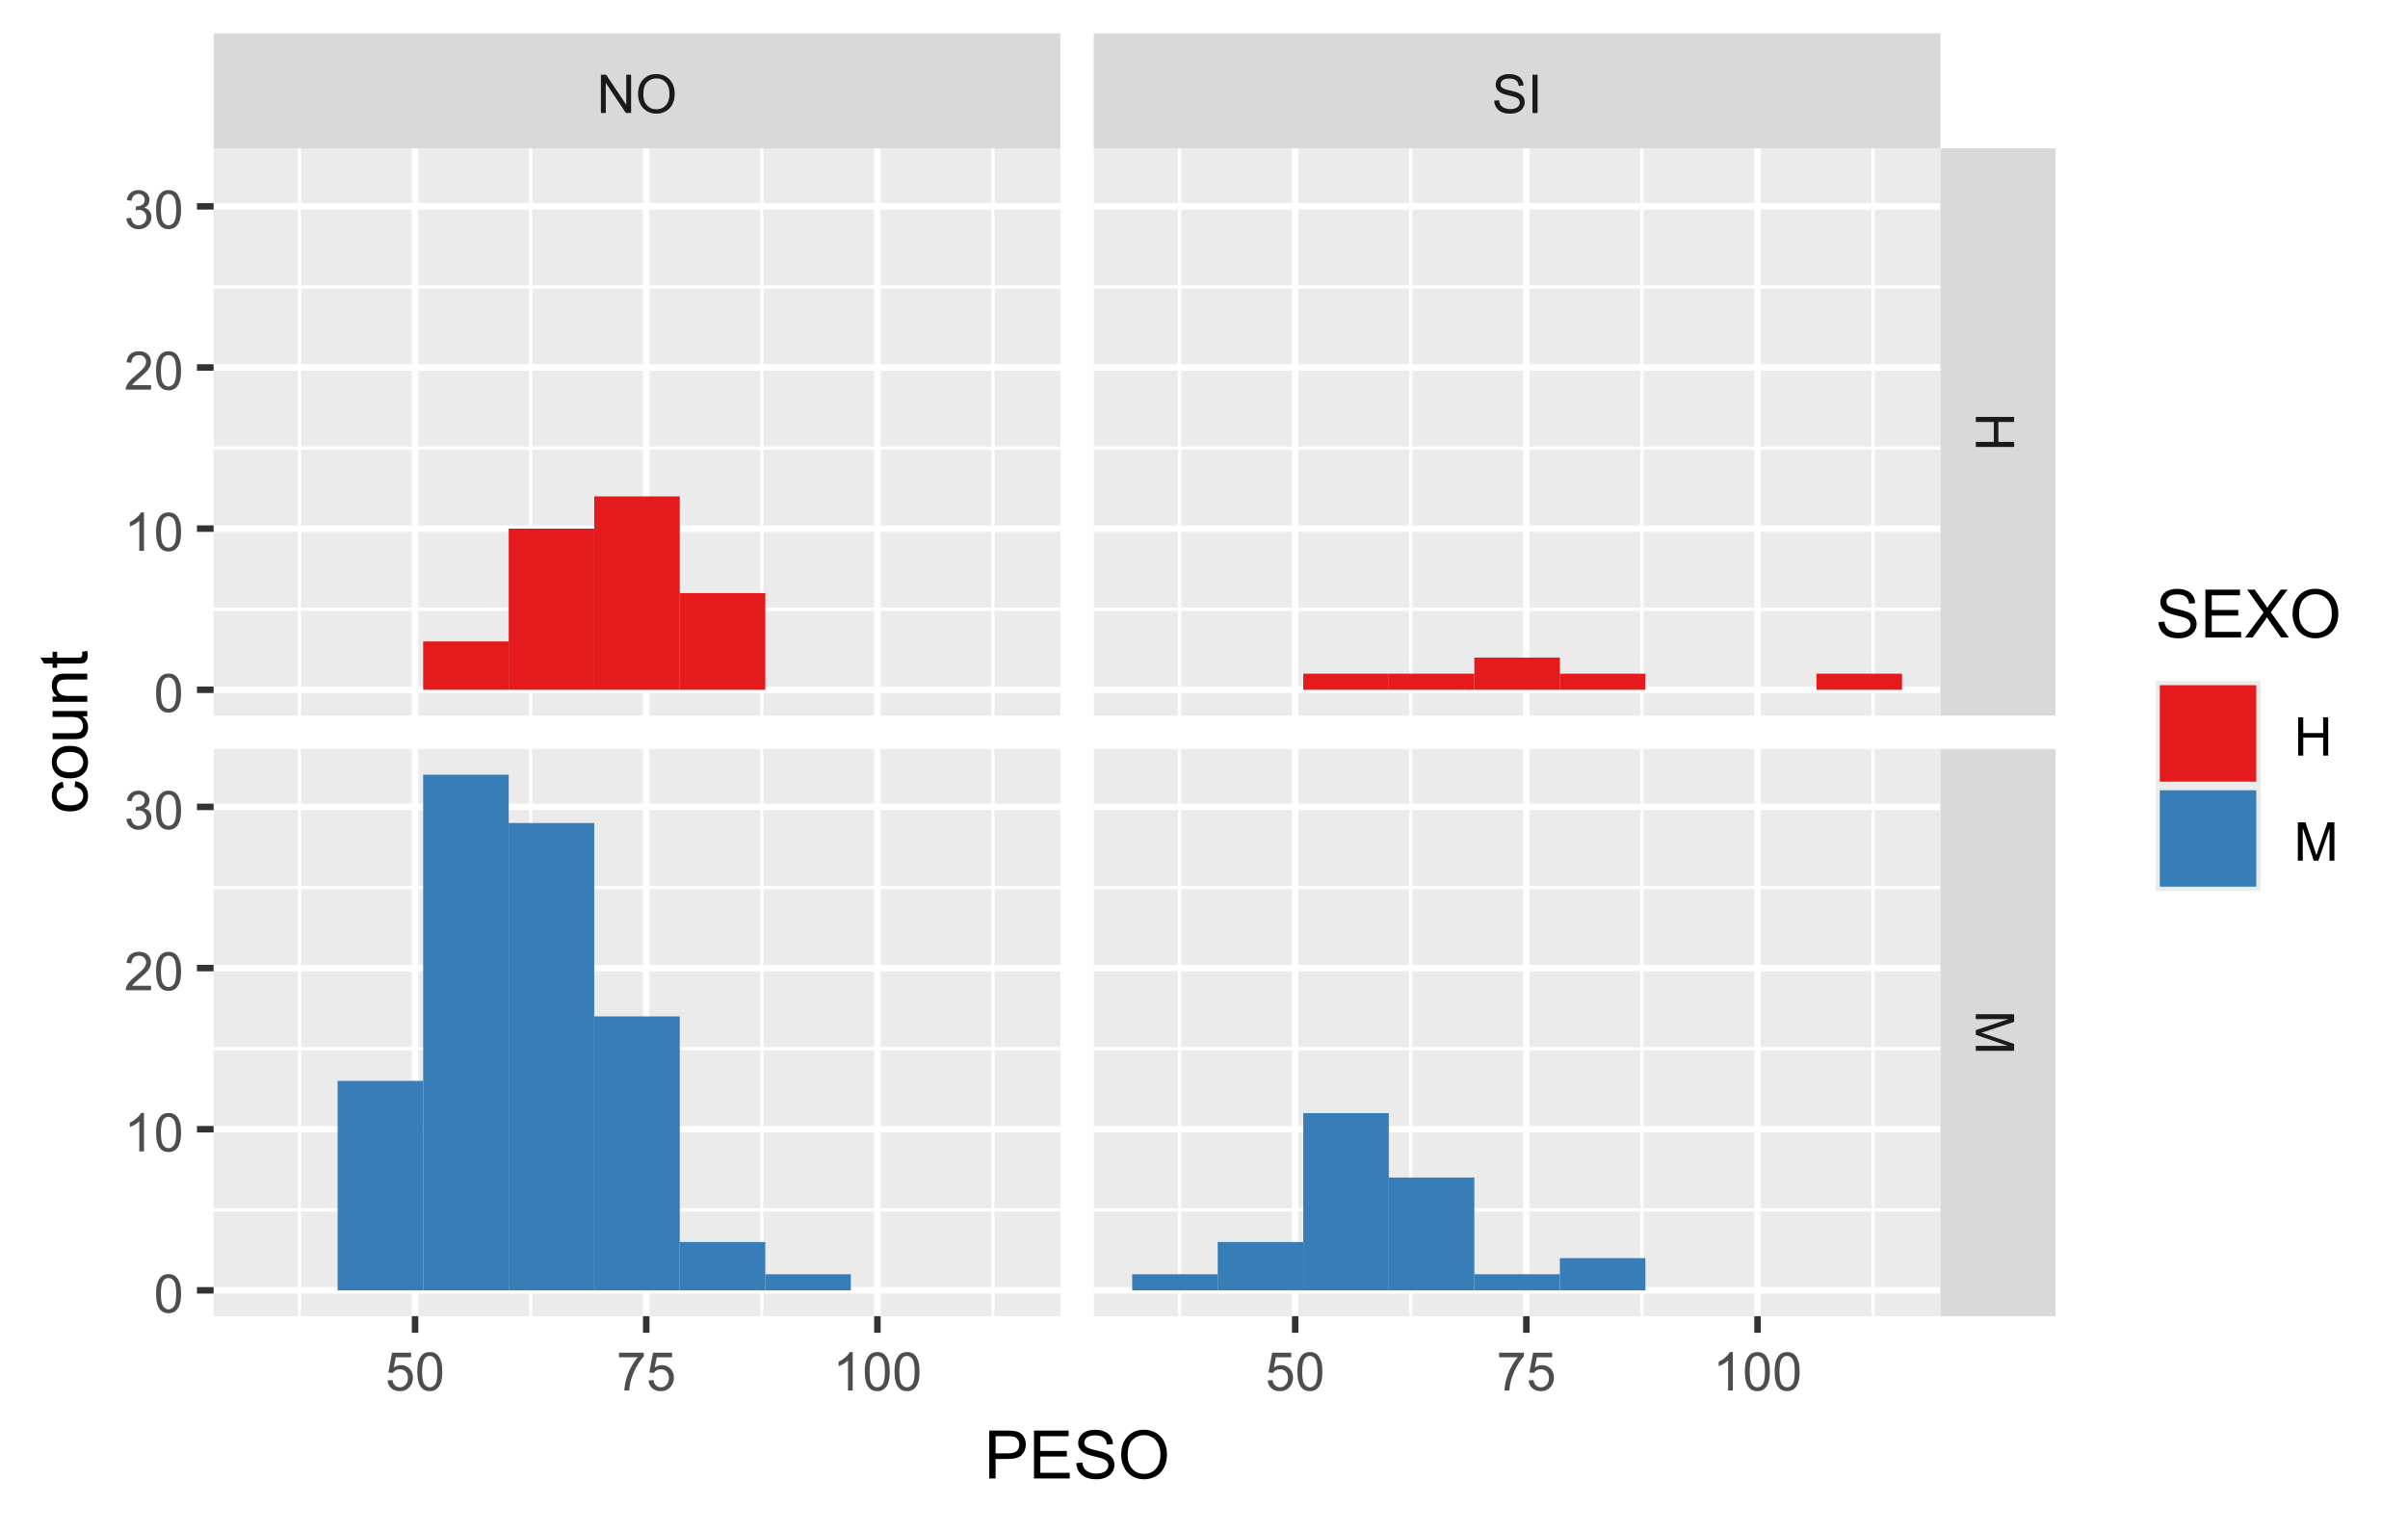<?xml version="1.0" encoding="UTF-8"?>
<svg xmlns="http://www.w3.org/2000/svg" xmlns:xlink="http://www.w3.org/1999/xlink" width="396" height="252" viewBox="0 0 396 252">
<defs>
<g>
<g id="glyph-0-0">
<path d="M 0.672 0 L 0.672 -6.301 L 1.527 -6.301 L 4.836 -1.352 L 4.836 -6.301 L 5.633 -6.301 L 5.633 0 L 4.777 0 L 1.469 -4.949 L 1.469 0 Z M 0.672 0 "/>
</g>
<g id="glyph-0-1">
<path d="M 0.426 -3.066 C 0.426 -4.113 0.707 -4.934 1.266 -5.523 C 1.828 -6.113 2.555 -6.41 3.441 -6.41 C 4.023 -6.41 4.547 -6.273 5.016 -5.996 C 5.48 -5.715 5.836 -5.328 6.082 -4.832 C 6.328 -4.336 6.449 -3.77 6.449 -3.141 C 6.449 -2.504 6.32 -1.93 6.062 -1.426 C 5.805 -0.922 5.441 -0.539 4.969 -0.281 C 4.496 -0.023 3.984 0.109 3.438 0.109 C 2.844 0.109 2.316 -0.035 1.848 -0.32 C 1.379 -0.609 1.027 -1 0.785 -1.496 C 0.547 -1.992 0.426 -2.516 0.426 -3.066 M 1.285 -3.055 C 1.285 -2.297 1.488 -1.699 1.898 -1.262 C 2.305 -0.824 2.816 -0.605 3.434 -0.605 C 4.062 -0.605 4.578 -0.828 4.98 -1.266 C 5.387 -1.707 5.59 -2.336 5.59 -3.145 C 5.59 -3.656 5.504 -4.105 5.332 -4.488 C 5.156 -4.871 4.902 -5.168 4.57 -5.379 C 4.234 -5.59 3.863 -5.695 3.445 -5.695 C 2.855 -5.695 2.348 -5.492 1.922 -5.086 C 1.496 -4.68 1.285 -4.004 1.285 -3.055 Z M 1.285 -3.055 "/>
</g>
<g id="glyph-0-2">
<path d="M 0.395 -2.023 L 1.18 -2.094 C 1.219 -1.777 1.305 -1.52 1.441 -1.316 C 1.578 -1.113 1.789 -0.953 2.074 -0.828 C 2.363 -0.703 2.684 -0.641 3.043 -0.641 C 3.359 -0.641 3.641 -0.688 3.883 -0.781 C 4.129 -0.875 4.309 -1.008 4.43 -1.172 C 4.547 -1.336 4.605 -1.516 4.605 -1.711 C 4.605 -1.906 4.551 -2.082 4.434 -2.227 C 4.32 -2.375 4.129 -2.5 3.867 -2.602 C 3.699 -2.664 3.324 -2.77 2.746 -2.906 C 2.168 -3.047 1.762 -3.176 1.531 -3.301 C 1.23 -3.457 1.004 -3.652 0.855 -3.887 C 0.711 -4.121 0.637 -4.383 0.637 -4.672 C 0.637 -4.988 0.727 -5.285 0.906 -5.562 C 1.086 -5.84 1.352 -6.047 1.699 -6.191 C 2.043 -6.336 2.43 -6.406 2.852 -6.406 C 3.32 -6.406 3.73 -6.332 4.09 -6.18 C 4.445 -6.031 4.719 -5.809 4.91 -5.516 C 5.102 -5.227 5.207 -4.895 5.219 -4.523 L 4.422 -4.465 C 4.379 -4.863 4.234 -5.164 3.984 -5.367 C 3.738 -5.57 3.371 -5.672 2.887 -5.672 C 2.383 -5.672 2.016 -5.578 1.785 -5.395 C 1.555 -5.211 1.441 -4.988 1.441 -4.727 C 1.441 -4.5 1.52 -4.312 1.684 -4.168 C 1.844 -4.023 2.266 -3.871 2.941 -3.719 C 3.617 -3.566 4.082 -3.434 4.336 -3.316 C 4.703 -3.148 4.973 -2.934 5.148 -2.676 C 5.324 -2.414 5.41 -2.117 5.41 -1.777 C 5.41 -1.445 5.312 -1.129 5.121 -0.832 C 4.93 -0.535 4.652 -0.305 4.293 -0.141 C 3.934 0.023 3.531 0.109 3.082 0.109 C 2.512 0.109 2.031 0.023 1.648 -0.141 C 1.262 -0.309 0.961 -0.559 0.742 -0.891 C 0.523 -1.227 0.406 -1.602 0.395 -2.023 Z M 0.395 -2.023 "/>
</g>
<g id="glyph-0-3">
<path d="M 0.82 0 L 0.82 -6.301 L 1.656 -6.301 L 1.656 0 Z M 0.82 0 "/>
</g>
<g id="glyph-0-4">
<path d="M 0.367 -1.648 L 1.176 -1.719 C 1.238 -1.324 1.379 -1.027 1.598 -0.828 C 1.816 -0.629 2.078 -0.527 2.391 -0.527 C 2.762 -0.527 3.078 -0.668 3.336 -0.949 C 3.594 -1.23 3.723 -1.602 3.723 -2.066 C 3.723 -2.508 3.598 -2.855 3.348 -3.109 C 3.102 -3.367 2.777 -3.492 2.375 -3.492 C 2.125 -3.492 1.902 -3.438 1.703 -3.324 C 1.5 -3.211 1.344 -3.062 1.23 -2.883 L 0.504 -2.977 L 1.113 -6.215 L 4.246 -6.215 L 4.246 -5.473 L 1.73 -5.473 L 1.391 -3.781 C 1.77 -4.043 2.168 -4.176 2.582 -4.176 C 3.133 -4.176 3.598 -3.984 3.977 -3.605 C 4.352 -3.223 4.543 -2.734 4.543 -2.137 C 4.543 -1.566 4.375 -1.074 4.043 -0.656 C 3.641 -0.148 3.09 0.109 2.391 0.109 C 1.816 0.109 1.348 -0.055 0.984 -0.375 C 0.625 -0.695 0.418 -1.121 0.367 -1.648 Z M 0.367 -1.648 "/>
</g>
<g id="glyph-0-5">
<path d="M 0.367 -3.105 C 0.367 -3.852 0.441 -4.449 0.594 -4.906 C 0.75 -5.359 0.977 -5.711 1.277 -5.957 C 1.582 -6.203 1.961 -6.324 2.418 -6.324 C 2.758 -6.324 3.055 -6.258 3.309 -6.121 C 3.562 -5.984 3.773 -5.789 3.941 -5.531 C 4.105 -5.277 4.238 -4.965 4.332 -4.594 C 4.426 -4.227 4.473 -3.73 4.473 -3.105 C 4.473 -2.367 4.398 -1.77 4.246 -1.316 C 4.094 -0.863 3.867 -0.512 3.562 -0.266 C 3.262 -0.016 2.879 0.109 2.418 0.109 C 1.812 0.109 1.336 -0.109 0.988 -0.547 C 0.574 -1.07 0.367 -1.922 0.367 -3.105 M 1.16 -3.105 C 1.16 -2.074 1.281 -1.383 1.523 -1.043 C 1.766 -0.699 2.062 -0.527 2.418 -0.527 C 2.773 -0.527 3.074 -0.699 3.316 -1.043 C 3.559 -1.387 3.68 -2.074 3.68 -3.105 C 3.68 -4.145 3.559 -4.832 3.316 -5.172 C 3.074 -5.516 2.773 -5.684 2.41 -5.684 C 2.055 -5.684 1.773 -5.535 1.559 -5.234 C 1.293 -4.852 1.16 -4.141 1.16 -3.105 Z M 1.16 -3.105 "/>
</g>
<g id="glyph-0-6">
<path d="M 0.418 -5.473 L 0.418 -6.219 L 4.496 -6.219 L 4.496 -5.617 C 4.094 -5.188 3.695 -4.621 3.301 -3.914 C 2.91 -3.207 2.605 -2.48 2.391 -1.73 C 2.234 -1.203 2.137 -0.629 2.094 0 L 1.297 0 C 1.305 -0.496 1.402 -1.094 1.59 -1.797 C 1.777 -2.496 2.043 -3.176 2.391 -3.828 C 2.738 -4.477 3.109 -5.027 3.504 -5.473 Z M 0.418 -5.473 "/>
</g>
<g id="glyph-0-7">
<path d="M 3.277 0 L 2.504 0 L 2.504 -4.93 C 2.32 -4.75 2.074 -4.574 1.773 -4.395 C 1.469 -4.219 1.199 -4.086 0.957 -3.996 L 0.957 -4.742 C 1.391 -4.945 1.77 -5.195 2.094 -5.484 C 2.418 -5.773 2.645 -6.055 2.781 -6.324 L 3.277 -6.324 Z M 3.277 0 "/>
</g>
<g id="glyph-0-8">
<path d="M 4.43 -0.742 L 4.43 0 L 0.266 0 C 0.262 -0.188 0.289 -0.367 0.355 -0.539 C 0.461 -0.82 0.633 -1.102 0.867 -1.375 C 1.098 -1.648 1.438 -1.969 1.879 -2.328 C 2.562 -2.891 3.023 -3.336 3.266 -3.664 C 3.508 -3.992 3.625 -4.301 3.625 -4.594 C 3.625 -4.898 3.516 -5.16 3.297 -5.367 C 3.078 -5.578 2.793 -5.684 2.441 -5.684 C 2.066 -5.684 1.77 -5.574 1.547 -5.352 C 1.324 -5.125 1.211 -4.816 1.207 -4.422 L 0.414 -4.504 C 0.469 -5.098 0.672 -5.547 1.027 -5.859 C 1.383 -6.168 1.859 -6.324 2.457 -6.324 C 3.062 -6.324 3.539 -6.156 3.895 -5.824 C 4.246 -5.488 4.422 -5.07 4.422 -4.578 C 4.422 -4.324 4.371 -4.078 4.266 -3.832 C 4.164 -3.59 3.992 -3.332 3.754 -3.062 C 3.516 -2.793 3.117 -2.426 2.562 -1.957 C 2.098 -1.566 1.801 -1.301 1.668 -1.164 C 1.535 -1.023 1.426 -0.883 1.34 -0.742 Z M 4.43 -0.742 "/>
</g>
<g id="glyph-0-9">
<path d="M 0.371 -1.664 L 1.145 -1.766 C 1.23 -1.328 1.383 -1.012 1.598 -0.82 C 1.809 -0.625 2.07 -0.527 2.375 -0.527 C 2.738 -0.527 3.047 -0.656 3.297 -0.906 C 3.547 -1.16 3.672 -1.473 3.676 -1.844 C 3.672 -2.199 3.559 -2.492 3.324 -2.723 C 3.094 -2.953 2.797 -3.066 2.441 -3.066 C 2.293 -3.066 2.113 -3.039 1.895 -2.98 L 1.98 -3.66 C 2.031 -3.656 2.074 -3.652 2.105 -3.652 C 2.434 -3.652 2.73 -3.738 2.996 -3.91 C 3.258 -4.082 3.391 -4.348 3.391 -4.703 C 3.391 -4.988 3.293 -5.223 3.102 -5.41 C 2.91 -5.598 2.664 -5.688 2.359 -5.688 C 2.059 -5.688 1.809 -5.594 1.605 -5.406 C 1.406 -5.215 1.277 -4.934 1.219 -4.555 L 0.445 -4.691 C 0.543 -5.211 0.758 -5.613 1.09 -5.898 C 1.426 -6.184 1.844 -6.324 2.344 -6.324 C 2.688 -6.324 3.004 -6.25 3.293 -6.105 C 3.582 -5.957 3.801 -5.754 3.957 -5.5 C 4.109 -5.246 4.184 -4.973 4.184 -4.688 C 4.184 -4.414 4.113 -4.168 3.965 -3.945 C 3.82 -3.723 3.605 -3.543 3.316 -3.41 C 3.691 -3.324 3.98 -3.148 4.184 -2.875 C 4.391 -2.605 4.496 -2.266 4.496 -1.859 C 4.496 -1.312 4.293 -0.844 3.895 -0.461 C 3.492 -0.078 2.984 0.113 2.371 0.113 C 1.82 0.113 1.359 -0.055 0.996 -0.383 C 0.629 -0.711 0.422 -1.141 0.371 -1.664 Z M 0.371 -1.664 "/>
</g>
<g id="glyph-0-10">
<path d="M 0.703 0 L 0.703 -6.301 L 1.539 -6.301 L 1.539 -3.711 L 4.812 -3.711 L 4.812 -6.301 L 5.645 -6.301 L 5.645 0 L 4.812 0 L 4.812 -2.969 L 1.539 -2.969 L 1.539 0 Z M 0.703 0 "/>
</g>
<g id="glyph-0-11">
<path d="M 0.652 0 L 0.652 -6.301 L 1.906 -6.301 L 3.398 -1.84 C 3.535 -1.422 3.637 -1.113 3.699 -0.906 C 3.77 -1.137 3.883 -1.473 4.035 -1.918 L 5.543 -6.301 L 6.664 -6.301 L 6.664 0 L 5.859 0 L 5.859 -5.273 L 4.031 0 L 3.277 0 L 1.457 -5.363 L 1.457 0 Z M 0.652 0 "/>
</g>
<g id="glyph-1-0">
<path d="M 0 0.703 L 6.301 0.703 L 6.301 1.539 L 3.711 1.539 L 3.711 4.812 L 6.301 4.812 L 6.301 5.645 L 0 5.645 L 0 4.812 L 2.969 4.812 L 2.969 1.539 L 0 1.539 Z M 0 0.703 "/>
</g>
<g id="glyph-1-1">
<path d="M 0 0.652 L 6.301 0.652 L 6.301 1.906 L 1.84 3.398 C 1.422 3.535 1.113 3.637 0.906 3.699 C 1.137 3.77 1.473 3.883 1.918 4.035 L 6.301 5.543 L 6.301 6.664 L 0 6.664 L 0 5.859 L 5.273 5.859 L 0 4.031 L 0 3.277 L 5.363 1.457 L 0 1.457 Z M 0 0.652 "/>
</g>
<g id="glyph-2-0">
<path d="M 0.848 0 L 0.848 -7.875 L 3.82 -7.875 C 4.34 -7.875 4.742 -7.848 5.016 -7.797 C 5.402 -7.734 5.727 -7.613 5.988 -7.43 C 6.25 -7.25 6.461 -6.996 6.621 -6.672 C 6.777 -6.344 6.859 -5.988 6.859 -5.598 C 6.859 -4.926 6.645 -4.359 6.219 -3.898 C 5.793 -3.434 5.023 -3.203 3.91 -3.203 L 1.891 -3.203 L 1.891 0 L 0.848 0 M 1.891 -4.129 L 3.926 -4.129 C 4.598 -4.129 5.078 -4.254 5.359 -4.508 C 5.645 -4.758 5.785 -5.109 5.785 -5.562 C 5.785 -5.895 5.703 -6.176 5.535 -6.41 C 5.367 -6.645 5.148 -6.801 4.875 -6.875 C 4.703 -6.922 4.379 -6.945 3.906 -6.945 L 1.891 -6.945 Z M 1.891 -4.129 "/>
</g>
<g id="glyph-2-1">
<path d="M 0.871 0 L 0.871 -7.875 L 6.562 -7.875 L 6.562 -6.945 L 1.914 -6.945 L 1.914 -4.531 L 6.27 -4.531 L 6.27 -3.609 L 1.914 -3.609 L 1.914 -0.93 L 6.746 -0.93 L 6.746 0 Z M 0.871 0 "/>
</g>
<g id="glyph-2-2">
<path d="M 0.492 -2.531 L 1.477 -2.617 C 1.523 -2.223 1.633 -1.898 1.801 -1.645 C 1.973 -1.395 2.234 -1.191 2.594 -1.035 C 2.953 -0.879 3.355 -0.801 3.805 -0.801 C 4.199 -0.801 4.551 -0.859 4.855 -0.977 C 5.16 -1.094 5.387 -1.258 5.535 -1.465 C 5.684 -1.668 5.758 -1.895 5.758 -2.137 C 5.758 -2.383 5.688 -2.602 5.543 -2.785 C 5.398 -2.969 5.164 -3.125 4.836 -3.25 C 4.621 -3.332 4.156 -3.461 3.434 -3.633 C 2.707 -3.809 2.203 -3.973 1.914 -4.125 C 1.535 -4.32 1.258 -4.566 1.07 -4.859 C 0.887 -5.148 0.797 -5.477 0.797 -5.84 C 0.797 -6.234 0.906 -6.605 1.133 -6.953 C 1.359 -7.297 1.688 -7.562 2.121 -7.738 C 2.555 -7.918 3.035 -8.008 3.566 -8.008 C 4.148 -8.008 4.664 -7.914 5.109 -7.727 C 5.555 -7.539 5.898 -7.262 6.141 -6.898 C 6.379 -6.531 6.508 -6.117 6.527 -5.656 L 5.527 -5.582 C 5.473 -6.078 5.293 -6.453 4.98 -6.707 C 4.672 -6.961 4.215 -7.09 3.609 -7.09 C 2.98 -7.09 2.52 -6.973 2.23 -6.742 C 1.945 -6.512 1.801 -6.234 1.801 -5.906 C 1.801 -5.625 1.902 -5.391 2.105 -5.211 C 2.305 -5.027 2.828 -4.84 3.676 -4.648 C 4.523 -4.457 5.105 -4.289 5.418 -4.148 C 5.879 -3.934 6.215 -3.668 6.434 -3.344 C 6.652 -3.02 6.762 -2.645 6.762 -2.223 C 6.762 -1.805 6.641 -1.41 6.402 -1.039 C 6.164 -0.668 5.816 -0.379 5.367 -0.176 C 4.918 0.031 4.414 0.133 3.852 0.133 C 3.137 0.133 2.543 0.031 2.059 -0.176 C 1.578 -0.387 1.199 -0.699 0.926 -1.113 C 0.652 -1.531 0.508 -2.004 0.492 -2.531 Z M 0.492 -2.531 "/>
</g>
<g id="glyph-2-3">
<path d="M 0.531 -3.836 C 0.531 -5.141 0.883 -6.164 1.586 -6.906 C 2.285 -7.645 3.191 -8.016 4.301 -8.016 C 5.027 -8.016 5.684 -7.84 6.27 -7.492 C 6.852 -7.145 7.297 -6.66 7.602 -6.039 C 7.91 -5.418 8.062 -4.715 8.062 -3.926 C 8.062 -3.129 7.902 -2.414 7.578 -1.781 C 7.258 -1.152 6.801 -0.676 6.211 -0.352 C 5.617 -0.027 4.98 0.133 4.297 0.133 C 3.555 0.133 2.895 -0.043 2.309 -0.402 C 1.727 -0.762 1.285 -1.25 0.984 -1.867 C 0.684 -2.488 0.531 -3.145 0.531 -3.836 M 1.605 -3.82 C 1.605 -2.871 1.859 -2.121 2.371 -1.578 C 2.883 -1.031 3.523 -0.758 4.293 -0.758 C 5.074 -0.758 5.723 -1.031 6.227 -1.586 C 6.734 -2.137 6.988 -2.918 6.988 -3.93 C 6.988 -4.574 6.879 -5.133 6.664 -5.609 C 6.445 -6.09 6.129 -6.457 5.711 -6.723 C 5.297 -6.984 4.828 -7.117 4.309 -7.117 C 3.57 -7.117 2.934 -6.863 2.402 -6.355 C 1.871 -5.852 1.605 -5.004 1.605 -3.82 Z M 1.605 -3.82 "/>
</g>
<g id="glyph-2-4">
<path d="M 0.047 0 L 3.094 -4.102 L 0.406 -7.875 L 1.648 -7.875 L 3.078 -5.855 C 3.375 -5.438 3.586 -5.113 3.711 -4.887 C 3.887 -5.176 4.094 -5.473 4.336 -5.785 L 5.918 -7.875 L 7.051 -7.875 L 4.285 -4.164 L 7.266 0 L 5.977 0 L 3.996 -2.809 C 3.887 -2.969 3.77 -3.145 3.652 -3.336 C 3.477 -3.051 3.352 -2.852 3.277 -2.746 L 1.301 0 Z M 0.047 0 "/>
</g>
<g id="glyph-3-0">
<path d="M -2.09 -4.445 L -1.965 -5.398 C -1.309 -5.293 -0.797 -5.027 -0.426 -4.602 C -0.055 -4.172 0.129 -3.648 0.129 -3.023 C 0.129 -2.242 -0.125 -1.617 -0.637 -1.141 C -1.148 -0.668 -1.879 -0.43 -2.832 -0.43 C -3.445 -0.43 -3.984 -0.531 -4.445 -0.734 C -4.91 -0.941 -5.254 -1.25 -5.488 -1.668 C -5.719 -2.086 -5.832 -2.539 -5.832 -3.031 C -5.832 -3.648 -5.676 -4.156 -5.363 -4.551 C -5.051 -4.941 -4.605 -5.195 -4.027 -5.305 L -3.883 -4.367 C -4.266 -4.277 -4.555 -4.117 -4.75 -3.891 C -4.941 -3.664 -5.039 -3.391 -5.039 -3.066 C -5.039 -2.578 -4.863 -2.184 -4.516 -1.879 C -4.164 -1.574 -3.613 -1.422 -2.859 -1.422 C -2.09 -1.422 -1.535 -1.57 -1.188 -1.863 C -0.84 -2.156 -0.664 -2.539 -0.664 -3.012 C -0.664 -3.395 -0.781 -3.711 -1.016 -3.965 C -1.246 -4.219 -1.605 -4.379 -2.09 -4.445 Z M -2.09 -4.445 "/>
</g>
<g id="glyph-3-1">
<path d="M -2.852 -0.367 C -3.91 -0.367 -4.691 -0.66 -5.199 -1.246 C -5.621 -1.738 -5.832 -2.336 -5.832 -3.039 C -5.832 -3.824 -5.574 -4.465 -5.062 -4.961 C -4.547 -5.461 -3.84 -5.711 -2.934 -5.711 C -2.199 -5.711 -1.621 -5.598 -1.199 -5.379 C -0.781 -5.16 -0.453 -4.84 -0.219 -4.418 C 0.012 -3.996 0.129 -3.539 0.129 -3.039 C 0.129 -2.242 -0.129 -1.598 -0.641 -1.105 C -1.152 -0.613 -1.891 -0.367 -2.852 -0.367 M -2.852 -1.359 C -2.121 -1.359 -1.574 -1.52 -1.211 -1.836 C -0.848 -2.156 -0.664 -2.555 -0.664 -3.039 C -0.664 -3.52 -0.848 -3.918 -1.215 -4.238 C -1.578 -4.555 -2.137 -4.715 -2.883 -4.715 C -3.59 -4.715 -4.125 -4.555 -4.488 -4.234 C -4.852 -3.914 -5.031 -3.516 -5.031 -3.039 C -5.031 -2.559 -4.852 -2.156 -4.492 -1.836 C -4.129 -1.52 -3.582 -1.359 -2.852 -1.359 Z M -2.852 -1.359 "/>
</g>
<g id="glyph-3-2">
<path d="M 0 -4.465 L -0.836 -4.465 C -0.191 -4.02 0.129 -3.414 0.129 -2.652 C 0.129 -2.316 0.062 -2.004 -0.062 -1.711 C -0.191 -1.418 -0.355 -1.203 -0.551 -1.062 C -0.746 -0.918 -0.984 -0.82 -1.266 -0.762 C -1.457 -0.723 -1.758 -0.703 -2.172 -0.703 L -5.703 -0.703 L -5.703 -1.672 L -2.539 -1.672 C -2.035 -1.672 -1.695 -1.691 -1.52 -1.73 C -1.266 -1.789 -1.066 -1.918 -0.922 -2.117 C -0.777 -2.312 -0.703 -2.555 -0.703 -2.848 C -0.703 -3.137 -0.777 -3.41 -0.926 -3.664 C -1.074 -3.918 -1.277 -4.098 -1.535 -4.203 C -1.789 -4.309 -2.16 -4.359 -2.648 -4.359 L -5.703 -4.359 L -5.703 -5.328 L 0 -5.328 Z M 0 -4.465 "/>
</g>
<g id="glyph-3-3">
<path d="M 0 -0.727 L -5.703 -0.727 L -5.703 -1.594 L -4.895 -1.594 C -5.52 -2.016 -5.832 -2.621 -5.832 -3.41 C -5.832 -3.754 -5.77 -4.07 -5.648 -4.359 C -5.523 -4.648 -5.363 -4.863 -5.16 -5.008 C -4.961 -5.148 -4.723 -5.25 -4.445 -5.305 C -4.27 -5.344 -3.953 -5.359 -3.508 -5.359 L 0 -5.359 L 0 -4.395 L -3.469 -4.395 C -3.863 -4.395 -4.156 -4.355 -4.352 -4.281 C -4.547 -4.207 -4.703 -4.07 -4.82 -3.879 C -4.938 -3.688 -4.996 -3.465 -4.996 -3.207 C -4.996 -2.793 -4.863 -2.438 -4.602 -2.141 C -4.34 -1.84 -3.844 -1.691 -3.117 -1.691 L 0 -1.691 Z M 0 -0.727 "/>
</g>
<g id="glyph-3-4">
<path d="M -0.863 -2.836 L -0.012 -2.977 C 0.047 -2.703 0.074 -2.461 0.074 -2.246 C 0.074 -1.895 0.02 -1.621 -0.09 -1.43 C -0.203 -1.234 -0.348 -1.098 -0.527 -1.02 C -0.711 -0.941 -1.09 -0.902 -1.672 -0.902 L -4.953 -0.902 L -4.953 -0.195 L -5.703 -0.195 L -5.703 -0.902 L -7.117 -0.902 L -7.695 -1.863 L -5.703 -1.863 L -5.703 -2.836 L -4.953 -2.836 L -4.953 -1.863 L -1.617 -1.863 C -1.34 -1.863 -1.164 -1.879 -1.086 -1.914 C -1.008 -1.949 -0.945 -2.004 -0.898 -2.082 C -0.852 -2.16 -0.828 -2.27 -0.828 -2.41 C -0.828 -2.52 -0.84 -2.66 -0.863 -2.836 Z M -0.863 -2.836 "/>
</g>
</g>
<clipPath id="clip-0">
<path clip-rule="nonzero" d="M 35.129 24.398 L 174.383 24.398 L 174.383 117.715 L 35.129 117.715 Z M 35.129 24.398 "/>
</clipPath>
<clipPath id="clip-1">
<path clip-rule="nonzero" d="M 35.129 99 L 174.383 99 L 174.383 101 L 35.129 101 Z M 35.129 99 "/>
</clipPath>
<clipPath id="clip-2">
<path clip-rule="nonzero" d="M 35.129 73 L 174.383 73 L 174.383 74 L 35.129 74 Z M 35.129 73 "/>
</clipPath>
<clipPath id="clip-3">
<path clip-rule="nonzero" d="M 35.129 46 L 174.383 46 L 174.383 48 L 35.129 48 Z M 35.129 46 "/>
</clipPath>
<clipPath id="clip-4">
<path clip-rule="nonzero" d="M 48 24.398 L 50 24.398 L 50 117.715 L 48 117.715 Z M 48 24.398 "/>
</clipPath>
<clipPath id="clip-5">
<path clip-rule="nonzero" d="M 87 24.398 L 88 24.398 L 88 117.715 L 87 117.715 Z M 87 24.398 "/>
</clipPath>
<clipPath id="clip-6">
<path clip-rule="nonzero" d="M 125 24.398 L 126 24.398 L 126 117.715 L 125 117.715 Z M 125 24.398 "/>
</clipPath>
<clipPath id="clip-7">
<path clip-rule="nonzero" d="M 163 24.398 L 164 24.398 L 164 117.715 L 163 117.715 Z M 163 24.398 "/>
</clipPath>
<clipPath id="clip-8">
<path clip-rule="nonzero" d="M 35.129 112 L 174.383 112 L 174.383 115 L 35.129 115 Z M 35.129 112 "/>
</clipPath>
<clipPath id="clip-9">
<path clip-rule="nonzero" d="M 35.129 86 L 174.383 86 L 174.383 88 L 35.129 88 Z M 35.129 86 "/>
</clipPath>
<clipPath id="clip-10">
<path clip-rule="nonzero" d="M 35.129 59 L 174.383 59 L 174.383 61 L 35.129 61 Z M 35.129 59 "/>
</clipPath>
<clipPath id="clip-11">
<path clip-rule="nonzero" d="M 35.129 33 L 174.383 33 L 174.383 35 L 35.129 35 Z M 35.129 33 "/>
</clipPath>
<clipPath id="clip-12">
<path clip-rule="nonzero" d="M 67 24.398 L 69 24.398 L 69 117.715 L 67 117.715 Z M 67 24.398 "/>
</clipPath>
<clipPath id="clip-13">
<path clip-rule="nonzero" d="M 105 24.398 L 107 24.398 L 107 117.715 L 105 117.715 Z M 105 24.398 "/>
</clipPath>
<clipPath id="clip-14">
<path clip-rule="nonzero" d="M 143 24.398 L 145 24.398 L 145 117.715 L 143 117.715 Z M 143 24.398 "/>
</clipPath>
<clipPath id="clip-15">
<path clip-rule="nonzero" d="M 35.129 123.191 L 174.383 123.191 L 174.383 216.508 L 35.129 216.508 Z M 35.129 123.191 "/>
</clipPath>
<clipPath id="clip-16">
<path clip-rule="nonzero" d="M 35.129 198 L 174.383 198 L 174.383 200 L 35.129 200 Z M 35.129 198 "/>
</clipPath>
<clipPath id="clip-17">
<path clip-rule="nonzero" d="M 35.129 172 L 174.383 172 L 174.383 173 L 35.129 173 Z M 35.129 172 "/>
</clipPath>
<clipPath id="clip-18">
<path clip-rule="nonzero" d="M 35.129 145 L 174.383 145 L 174.383 147 L 35.129 147 Z M 35.129 145 "/>
</clipPath>
<clipPath id="clip-19">
<path clip-rule="nonzero" d="M 48 123.191 L 50 123.191 L 50 216.508 L 48 216.508 Z M 48 123.191 "/>
</clipPath>
<clipPath id="clip-20">
<path clip-rule="nonzero" d="M 87 123.191 L 88 123.191 L 88 216.508 L 87 216.508 Z M 87 123.191 "/>
</clipPath>
<clipPath id="clip-21">
<path clip-rule="nonzero" d="M 125 123.191 L 126 123.191 L 126 216.508 L 125 216.508 Z M 125 123.191 "/>
</clipPath>
<clipPath id="clip-22">
<path clip-rule="nonzero" d="M 163 123.191 L 164 123.191 L 164 216.508 L 163 216.508 Z M 163 123.191 "/>
</clipPath>
<clipPath id="clip-23">
<path clip-rule="nonzero" d="M 35.129 211 L 174.383 211 L 174.383 213 L 35.129 213 Z M 35.129 211 "/>
</clipPath>
<clipPath id="clip-24">
<path clip-rule="nonzero" d="M 35.129 185 L 174.383 185 L 174.383 187 L 35.129 187 Z M 35.129 185 "/>
</clipPath>
<clipPath id="clip-25">
<path clip-rule="nonzero" d="M 35.129 158 L 174.383 158 L 174.383 160 L 35.129 160 Z M 35.129 158 "/>
</clipPath>
<clipPath id="clip-26">
<path clip-rule="nonzero" d="M 35.129 132 L 174.383 132 L 174.383 134 L 35.129 134 Z M 35.129 132 "/>
</clipPath>
<clipPath id="clip-27">
<path clip-rule="nonzero" d="M 67 123.191 L 69 123.191 L 69 216.508 L 67 216.508 Z M 67 123.191 "/>
</clipPath>
<clipPath id="clip-28">
<path clip-rule="nonzero" d="M 105 123.191 L 107 123.191 L 107 216.508 L 105 216.508 Z M 105 123.191 "/>
</clipPath>
<clipPath id="clip-29">
<path clip-rule="nonzero" d="M 143 123.191 L 145 123.191 L 145 216.508 L 143 216.508 Z M 143 123.191 "/>
</clipPath>
<clipPath id="clip-30">
<path clip-rule="nonzero" d="M 179.863 24.398 L 319.117 24.398 L 319.117 117.715 L 179.863 117.715 Z M 179.863 24.398 "/>
</clipPath>
<clipPath id="clip-31">
<path clip-rule="nonzero" d="M 179.863 99 L 319.117 99 L 319.117 101 L 179.863 101 Z M 179.863 99 "/>
</clipPath>
<clipPath id="clip-32">
<path clip-rule="nonzero" d="M 179.863 73 L 319.117 73 L 319.117 74 L 179.863 74 Z M 179.863 73 "/>
</clipPath>
<clipPath id="clip-33">
<path clip-rule="nonzero" d="M 179.863 46 L 319.117 46 L 319.117 48 L 179.863 48 Z M 179.863 46 "/>
</clipPath>
<clipPath id="clip-34">
<path clip-rule="nonzero" d="M 193 24.398 L 195 24.398 L 195 117.715 L 193 117.715 Z M 193 24.398 "/>
</clipPath>
<clipPath id="clip-35">
<path clip-rule="nonzero" d="M 231 24.398 L 233 24.398 L 233 117.715 L 231 117.715 Z M 231 24.398 "/>
</clipPath>
<clipPath id="clip-36">
<path clip-rule="nonzero" d="M 269 24.398 L 271 24.398 L 271 117.715 L 269 117.715 Z M 269 24.398 "/>
</clipPath>
<clipPath id="clip-37">
<path clip-rule="nonzero" d="M 307 24.398 L 309 24.398 L 309 117.715 L 307 117.715 Z M 307 24.398 "/>
</clipPath>
<clipPath id="clip-38">
<path clip-rule="nonzero" d="M 179.863 112 L 319.117 112 L 319.117 115 L 179.863 115 Z M 179.863 112 "/>
</clipPath>
<clipPath id="clip-39">
<path clip-rule="nonzero" d="M 179.863 86 L 319.117 86 L 319.117 88 L 179.863 88 Z M 179.863 86 "/>
</clipPath>
<clipPath id="clip-40">
<path clip-rule="nonzero" d="M 179.863 59 L 319.117 59 L 319.117 61 L 179.863 61 Z M 179.863 59 "/>
</clipPath>
<clipPath id="clip-41">
<path clip-rule="nonzero" d="M 179.863 33 L 319.117 33 L 319.117 35 L 179.863 35 Z M 179.863 33 "/>
</clipPath>
<clipPath id="clip-42">
<path clip-rule="nonzero" d="M 212 24.398 L 214 24.398 L 214 117.715 L 212 117.715 Z M 212 24.398 "/>
</clipPath>
<clipPath id="clip-43">
<path clip-rule="nonzero" d="M 250 24.398 L 252 24.398 L 252 117.715 L 250 117.715 Z M 250 24.398 "/>
</clipPath>
<clipPath id="clip-44">
<path clip-rule="nonzero" d="M 288 24.398 L 290 24.398 L 290 117.715 L 288 117.715 Z M 288 24.398 "/>
</clipPath>
<clipPath id="clip-45">
<path clip-rule="nonzero" d="M 179.863 123.191 L 319.117 123.191 L 319.117 216.508 L 179.863 216.508 Z M 179.863 123.191 "/>
</clipPath>
<clipPath id="clip-46">
<path clip-rule="nonzero" d="M 179.863 198 L 319.117 198 L 319.117 200 L 179.863 200 Z M 179.863 198 "/>
</clipPath>
<clipPath id="clip-47">
<path clip-rule="nonzero" d="M 179.863 172 L 319.117 172 L 319.117 173 L 179.863 173 Z M 179.863 172 "/>
</clipPath>
<clipPath id="clip-48">
<path clip-rule="nonzero" d="M 179.863 145 L 319.117 145 L 319.117 147 L 179.863 147 Z M 179.863 145 "/>
</clipPath>
<clipPath id="clip-49">
<path clip-rule="nonzero" d="M 193 123.191 L 195 123.191 L 195 216.508 L 193 216.508 Z M 193 123.191 "/>
</clipPath>
<clipPath id="clip-50">
<path clip-rule="nonzero" d="M 231 123.191 L 233 123.191 L 233 216.508 L 231 216.508 Z M 231 123.191 "/>
</clipPath>
<clipPath id="clip-51">
<path clip-rule="nonzero" d="M 269 123.191 L 271 123.191 L 271 216.508 L 269 216.508 Z M 269 123.191 "/>
</clipPath>
<clipPath id="clip-52">
<path clip-rule="nonzero" d="M 307 123.191 L 309 123.191 L 309 216.508 L 307 216.508 Z M 307 123.191 "/>
</clipPath>
<clipPath id="clip-53">
<path clip-rule="nonzero" d="M 179.863 211 L 319.117 211 L 319.117 213 L 179.863 213 Z M 179.863 211 "/>
</clipPath>
<clipPath id="clip-54">
<path clip-rule="nonzero" d="M 179.863 185 L 319.117 185 L 319.117 187 L 179.863 187 Z M 179.863 185 "/>
</clipPath>
<clipPath id="clip-55">
<path clip-rule="nonzero" d="M 179.863 158 L 319.117 158 L 319.117 160 L 179.863 160 Z M 179.863 158 "/>
</clipPath>
<clipPath id="clip-56">
<path clip-rule="nonzero" d="M 179.863 132 L 319.117 132 L 319.117 134 L 179.863 134 Z M 179.863 132 "/>
</clipPath>
<clipPath id="clip-57">
<path clip-rule="nonzero" d="M 212 123.191 L 214 123.191 L 214 216.508 L 212 216.508 Z M 212 123.191 "/>
</clipPath>
<clipPath id="clip-58">
<path clip-rule="nonzero" d="M 250 123.191 L 252 123.191 L 252 216.508 L 250 216.508 Z M 250 123.191 "/>
</clipPath>
<clipPath id="clip-59">
<path clip-rule="nonzero" d="M 288 123.191 L 290 123.191 L 290 216.508 L 288 216.508 Z M 288 123.191 "/>
</clipPath>
<clipPath id="clip-60">
<path clip-rule="nonzero" d="M 35.129 5.48 L 174.383 5.48 L 174.383 24.398 L 35.129 24.398 Z M 35.129 5.48 "/>
</clipPath>
<clipPath id="clip-61">
<path clip-rule="nonzero" d="M 179.863 5.48 L 319.117 5.48 L 319.117 24.398 L 179.863 24.398 Z M 179.863 5.48 "/>
</clipPath>
<clipPath id="clip-62">
<path clip-rule="nonzero" d="M 319.117 24.398 L 338.035 24.398 L 338.035 117.715 L 319.117 117.715 Z M 319.117 24.398 "/>
</clipPath>
<clipPath id="clip-63">
<path clip-rule="nonzero" d="M 319.117 123.191 L 338.035 123.191 L 338.035 216.508 L 319.117 216.508 Z M 319.117 123.191 "/>
</clipPath>
</defs>
<rect x="-39.6" y="-25.2" width="475.2" height="302.4" fill="rgb(100%, 100%, 100%)" fill-opacity="1"/>
<rect x="-39.6" y="-25.2" width="475.2" height="302.4" fill="rgb(100%, 100%, 100%)" fill-opacity="1"/>
<path fill="none" stroke-width="1.067" stroke-linecap="round" stroke-linejoin="round" stroke="rgb(100%, 100%, 100%)" stroke-opacity="1" stroke-miterlimit="10" d="M 0 252 L 396 252 L 396 0 L 0 0 Z M 0 252 "/>
<g clip-path="url(#clip-0)">
<path fill-rule="nonzero" fill="rgb(92.157%, 92.157%, 92.157%)" fill-opacity="1" d="M 35.129 117.715 L 174.383 117.715 L 174.383 24.398 L 35.129 24.398 Z M 35.129 117.715 "/>
</g>
<g clip-path="url(#clip-1)">
<path fill="none" stroke-width="0.533" stroke-linecap="butt" stroke-linejoin="round" stroke="rgb(100%, 100%, 100%)" stroke-opacity="1" stroke-miterlimit="10" d="M 35.129 100.219 L 174.383 100.219 "/>
</g>
<g clip-path="url(#clip-2)">
<path fill="none" stroke-width="0.533" stroke-linecap="butt" stroke-linejoin="round" stroke="rgb(100%, 100%, 100%)" stroke-opacity="1" stroke-miterlimit="10" d="M 35.129 73.707 L 174.383 73.707 "/>
</g>
<g clip-path="url(#clip-3)">
<path fill="none" stroke-width="0.533" stroke-linecap="butt" stroke-linejoin="round" stroke="rgb(100%, 100%, 100%)" stroke-opacity="1" stroke-miterlimit="10" d="M 35.129 47.195 L 174.383 47.195 "/>
</g>
<g clip-path="url(#clip-4)">
<path fill="none" stroke-width="0.533" stroke-linecap="butt" stroke-linejoin="round" stroke="rgb(100%, 100%, 100%)" stroke-opacity="1" stroke-miterlimit="10" d="M 49.25 117.715 L 49.25 24.398 "/>
</g>
<g clip-path="url(#clip-5)">
<path fill="none" stroke-width="0.533" stroke-linecap="butt" stroke-linejoin="round" stroke="rgb(100%, 100%, 100%)" stroke-opacity="1" stroke-miterlimit="10" d="M 87.27 117.715 L 87.27 24.398 "/>
</g>
<g clip-path="url(#clip-6)">
<path fill="none" stroke-width="0.533" stroke-linecap="butt" stroke-linejoin="round" stroke="rgb(100%, 100%, 100%)" stroke-opacity="1" stroke-miterlimit="10" d="M 125.285 117.715 L 125.285 24.398 "/>
</g>
<g clip-path="url(#clip-7)">
<path fill="none" stroke-width="0.533" stroke-linecap="butt" stroke-linejoin="round" stroke="rgb(100%, 100%, 100%)" stroke-opacity="1" stroke-miterlimit="10" d="M 163.301 117.715 L 163.301 24.398 "/>
</g>
<g clip-path="url(#clip-8)">
<path fill="none" stroke-width="1.067" stroke-linecap="butt" stroke-linejoin="round" stroke="rgb(100%, 100%, 100%)" stroke-opacity="1" stroke-miterlimit="10" d="M 35.129 113.473 L 174.383 113.473 "/>
</g>
<g clip-path="url(#clip-9)">
<path fill="none" stroke-width="1.067" stroke-linecap="butt" stroke-linejoin="round" stroke="rgb(100%, 100%, 100%)" stroke-opacity="1" stroke-miterlimit="10" d="M 35.129 86.961 L 174.383 86.961 "/>
</g>
<g clip-path="url(#clip-10)">
<path fill="none" stroke-width="1.067" stroke-linecap="butt" stroke-linejoin="round" stroke="rgb(100%, 100%, 100%)" stroke-opacity="1" stroke-miterlimit="10" d="M 35.129 60.453 L 174.383 60.453 "/>
</g>
<g clip-path="url(#clip-11)">
<path fill="none" stroke-width="1.067" stroke-linecap="butt" stroke-linejoin="round" stroke="rgb(100%, 100%, 100%)" stroke-opacity="1" stroke-miterlimit="10" d="M 35.129 33.941 L 174.383 33.941 "/>
</g>
<g clip-path="url(#clip-12)">
<path fill="none" stroke-width="1.067" stroke-linecap="butt" stroke-linejoin="round" stroke="rgb(100%, 100%, 100%)" stroke-opacity="1" stroke-miterlimit="10" d="M 68.258 117.715 L 68.258 24.398 "/>
</g>
<g clip-path="url(#clip-13)">
<path fill="none" stroke-width="1.067" stroke-linecap="butt" stroke-linejoin="round" stroke="rgb(100%, 100%, 100%)" stroke-opacity="1" stroke-miterlimit="10" d="M 106.277 117.715 L 106.277 24.398 "/>
</g>
<g clip-path="url(#clip-14)">
<path fill="none" stroke-width="1.067" stroke-linecap="butt" stroke-linejoin="round" stroke="rgb(100%, 100%, 100%)" stroke-opacity="1" stroke-miterlimit="10" d="M 144.293 117.715 L 144.293 24.398 "/>
</g>
<path fill-rule="nonzero" fill="rgb(89.412%, 10.196%, 10.98%)" fill-opacity="1" d="M 69.59 113.473 L 83.656 113.473 L 83.656 105.52 L 69.59 105.52 Z M 69.59 113.473 "/>
<path fill-rule="nonzero" fill="rgb(89.412%, 10.196%, 10.98%)" fill-opacity="1" d="M 83.656 113.473 L 97.723 113.473 L 97.723 86.961 L 83.656 86.961 Z M 83.656 113.473 "/>
<path fill-rule="nonzero" fill="rgb(89.412%, 10.196%, 10.98%)" fill-opacity="1" d="M 97.723 113.473 L 111.789 113.473 L 111.789 81.66 L 97.723 81.66 Z M 97.723 113.473 "/>
<path fill-rule="nonzero" fill="rgb(89.412%, 10.196%, 10.98%)" fill-opacity="1" d="M 111.789 113.473 L 125.855 113.473 L 125.855 97.566 L 111.789 97.566 Z M 111.789 113.473 "/>
<g clip-path="url(#clip-15)">
<path fill-rule="nonzero" fill="rgb(92.157%, 92.157%, 92.157%)" fill-opacity="1" d="M 35.129 216.508 L 174.383 216.508 L 174.383 123.191 L 35.129 123.191 Z M 35.129 216.508 "/>
</g>
<g clip-path="url(#clip-16)">
<path fill="none" stroke-width="0.533" stroke-linecap="butt" stroke-linejoin="round" stroke="rgb(100%, 100%, 100%)" stroke-opacity="1" stroke-miterlimit="10" d="M 35.129 199.012 L 174.383 199.012 "/>
</g>
<g clip-path="url(#clip-17)">
<path fill="none" stroke-width="0.533" stroke-linecap="butt" stroke-linejoin="round" stroke="rgb(100%, 100%, 100%)" stroke-opacity="1" stroke-miterlimit="10" d="M 35.129 172.504 L 174.383 172.504 "/>
</g>
<g clip-path="url(#clip-18)">
<path fill="none" stroke-width="0.533" stroke-linecap="butt" stroke-linejoin="round" stroke="rgb(100%, 100%, 100%)" stroke-opacity="1" stroke-miterlimit="10" d="M 35.129 145.992 L 174.383 145.992 "/>
</g>
<g clip-path="url(#clip-19)">
<path fill="none" stroke-width="0.533" stroke-linecap="butt" stroke-linejoin="round" stroke="rgb(100%, 100%, 100%)" stroke-opacity="1" stroke-miterlimit="10" d="M 49.25 216.508 L 49.25 123.191 "/>
</g>
<g clip-path="url(#clip-20)">
<path fill="none" stroke-width="0.533" stroke-linecap="butt" stroke-linejoin="round" stroke="rgb(100%, 100%, 100%)" stroke-opacity="1" stroke-miterlimit="10" d="M 87.27 216.508 L 87.27 123.191 "/>
</g>
<g clip-path="url(#clip-21)">
<path fill="none" stroke-width="0.533" stroke-linecap="butt" stroke-linejoin="round" stroke="rgb(100%, 100%, 100%)" stroke-opacity="1" stroke-miterlimit="10" d="M 125.285 216.508 L 125.285 123.191 "/>
</g>
<g clip-path="url(#clip-22)">
<path fill="none" stroke-width="0.533" stroke-linecap="butt" stroke-linejoin="round" stroke="rgb(100%, 100%, 100%)" stroke-opacity="1" stroke-miterlimit="10" d="M 163.301 216.508 L 163.301 123.191 "/>
</g>
<g clip-path="url(#clip-23)">
<path fill="none" stroke-width="1.067" stroke-linecap="butt" stroke-linejoin="round" stroke="rgb(100%, 100%, 100%)" stroke-opacity="1" stroke-miterlimit="10" d="M 35.129 212.266 L 174.383 212.266 "/>
</g>
<g clip-path="url(#clip-24)">
<path fill="none" stroke-width="1.067" stroke-linecap="butt" stroke-linejoin="round" stroke="rgb(100%, 100%, 100%)" stroke-opacity="1" stroke-miterlimit="10" d="M 35.129 185.758 L 174.383 185.758 "/>
</g>
<g clip-path="url(#clip-25)">
<path fill="none" stroke-width="1.067" stroke-linecap="butt" stroke-linejoin="round" stroke="rgb(100%, 100%, 100%)" stroke-opacity="1" stroke-miterlimit="10" d="M 35.129 159.246 L 174.383 159.246 "/>
</g>
<g clip-path="url(#clip-26)">
<path fill="none" stroke-width="1.067" stroke-linecap="butt" stroke-linejoin="round" stroke="rgb(100%, 100%, 100%)" stroke-opacity="1" stroke-miterlimit="10" d="M 35.129 132.738 L 174.383 132.738 "/>
</g>
<g clip-path="url(#clip-27)">
<path fill="none" stroke-width="1.067" stroke-linecap="butt" stroke-linejoin="round" stroke="rgb(100%, 100%, 100%)" stroke-opacity="1" stroke-miterlimit="10" d="M 68.258 216.508 L 68.258 123.191 "/>
</g>
<g clip-path="url(#clip-28)">
<path fill="none" stroke-width="1.067" stroke-linecap="butt" stroke-linejoin="round" stroke="rgb(100%, 100%, 100%)" stroke-opacity="1" stroke-miterlimit="10" d="M 106.277 216.508 L 106.277 123.191 "/>
</g>
<g clip-path="url(#clip-29)">
<path fill="none" stroke-width="1.067" stroke-linecap="butt" stroke-linejoin="round" stroke="rgb(100%, 100%, 100%)" stroke-opacity="1" stroke-miterlimit="10" d="M 144.293 216.508 L 144.293 123.191 "/>
</g>
<path fill-rule="nonzero" fill="rgb(21.569%, 49.412%, 72.157%)" fill-opacity="1" d="M 55.523 212.266 L 69.59 212.266 L 69.59 177.801 L 55.523 177.801 Z M 55.523 212.266 "/>
<path fill-rule="nonzero" fill="rgb(21.569%, 49.412%, 72.157%)" fill-opacity="1" d="M 69.59 212.266 L 83.656 212.266 L 83.656 127.434 L 69.59 127.434 Z M 69.59 212.266 "/>
<path fill-rule="nonzero" fill="rgb(21.569%, 49.412%, 72.157%)" fill-opacity="1" d="M 83.656 212.266 L 97.723 212.266 L 97.723 135.387 L 83.656 135.387 Z M 83.656 212.266 "/>
<path fill-rule="nonzero" fill="rgb(21.569%, 49.412%, 72.157%)" fill-opacity="1" d="M 97.723 212.266 L 111.789 212.266 L 111.789 167.199 L 97.723 167.199 Z M 97.723 212.266 "/>
<path fill-rule="nonzero" fill="rgb(21.569%, 49.412%, 72.157%)" fill-opacity="1" d="M 111.789 212.266 L 125.855 212.266 L 125.855 204.312 L 111.789 204.312 Z M 111.789 212.266 "/>
<path fill-rule="nonzero" fill="rgb(21.569%, 49.412%, 72.157%)" fill-opacity="1" d="M 125.855 212.266 L 139.922 212.266 L 139.922 209.613 L 125.855 209.613 Z M 125.855 212.266 "/>
<g clip-path="url(#clip-30)">
<path fill-rule="nonzero" fill="rgb(92.157%, 92.157%, 92.157%)" fill-opacity="1" d="M 179.863 117.715 L 319.117 117.715 L 319.117 24.398 L 179.863 24.398 Z M 179.863 117.715 "/>
</g>
<g clip-path="url(#clip-31)">
<path fill="none" stroke-width="0.533" stroke-linecap="butt" stroke-linejoin="round" stroke="rgb(100%, 100%, 100%)" stroke-opacity="1" stroke-miterlimit="10" d="M 179.863 100.219 L 319.117 100.219 "/>
</g>
<g clip-path="url(#clip-32)">
<path fill="none" stroke-width="0.533" stroke-linecap="butt" stroke-linejoin="round" stroke="rgb(100%, 100%, 100%)" stroke-opacity="1" stroke-miterlimit="10" d="M 179.863 73.707 L 319.117 73.707 "/>
</g>
<g clip-path="url(#clip-33)">
<path fill="none" stroke-width="0.533" stroke-linecap="butt" stroke-linejoin="round" stroke="rgb(100%, 100%, 100%)" stroke-opacity="1" stroke-miterlimit="10" d="M 179.863 47.195 L 319.117 47.195 "/>
</g>
<g clip-path="url(#clip-34)">
<path fill="none" stroke-width="0.533" stroke-linecap="butt" stroke-linejoin="round" stroke="rgb(100%, 100%, 100%)" stroke-opacity="1" stroke-miterlimit="10" d="M 193.984 117.715 L 193.984 24.398 "/>
</g>
<g clip-path="url(#clip-35)">
<path fill="none" stroke-width="0.533" stroke-linecap="butt" stroke-linejoin="round" stroke="rgb(100%, 100%, 100%)" stroke-opacity="1" stroke-miterlimit="10" d="M 232.004 117.715 L 232.004 24.398 "/>
</g>
<g clip-path="url(#clip-36)">
<path fill="none" stroke-width="0.533" stroke-linecap="butt" stroke-linejoin="round" stroke="rgb(100%, 100%, 100%)" stroke-opacity="1" stroke-miterlimit="10" d="M 270.02 117.715 L 270.02 24.398 "/>
</g>
<g clip-path="url(#clip-37)">
<path fill="none" stroke-width="0.533" stroke-linecap="butt" stroke-linejoin="round" stroke="rgb(100%, 100%, 100%)" stroke-opacity="1" stroke-miterlimit="10" d="M 308.035 117.715 L 308.035 24.398 "/>
</g>
<g clip-path="url(#clip-38)">
<path fill="none" stroke-width="1.067" stroke-linecap="butt" stroke-linejoin="round" stroke="rgb(100%, 100%, 100%)" stroke-opacity="1" stroke-miterlimit="10" d="M 179.863 113.473 L 319.117 113.473 "/>
</g>
<g clip-path="url(#clip-39)">
<path fill="none" stroke-width="1.067" stroke-linecap="butt" stroke-linejoin="round" stroke="rgb(100%, 100%, 100%)" stroke-opacity="1" stroke-miterlimit="10" d="M 179.863 86.961 L 319.117 86.961 "/>
</g>
<g clip-path="url(#clip-40)">
<path fill="none" stroke-width="1.067" stroke-linecap="butt" stroke-linejoin="round" stroke="rgb(100%, 100%, 100%)" stroke-opacity="1" stroke-miterlimit="10" d="M 179.863 60.453 L 319.117 60.453 "/>
</g>
<g clip-path="url(#clip-41)">
<path fill="none" stroke-width="1.067" stroke-linecap="butt" stroke-linejoin="round" stroke="rgb(100%, 100%, 100%)" stroke-opacity="1" stroke-miterlimit="10" d="M 179.863 33.941 L 319.117 33.941 "/>
</g>
<g clip-path="url(#clip-42)">
<path fill="none" stroke-width="1.067" stroke-linecap="butt" stroke-linejoin="round" stroke="rgb(100%, 100%, 100%)" stroke-opacity="1" stroke-miterlimit="10" d="M 212.992 117.715 L 212.992 24.398 "/>
</g>
<g clip-path="url(#clip-43)">
<path fill="none" stroke-width="1.067" stroke-linecap="butt" stroke-linejoin="round" stroke="rgb(100%, 100%, 100%)" stroke-opacity="1" stroke-miterlimit="10" d="M 251.012 117.715 L 251.012 24.398 "/>
</g>
<g clip-path="url(#clip-44)">
<path fill="none" stroke-width="1.067" stroke-linecap="butt" stroke-linejoin="round" stroke="rgb(100%, 100%, 100%)" stroke-opacity="1" stroke-miterlimit="10" d="M 289.027 117.715 L 289.027 24.398 "/>
</g>
<path fill-rule="nonzero" fill="rgb(89.412%, 10.196%, 10.98%)" fill-opacity="1" d="M 214.324 113.473 L 228.391 113.473 L 228.391 110.82 L 214.324 110.82 Z M 214.324 113.473 "/>
<path fill-rule="nonzero" fill="rgb(89.412%, 10.196%, 10.98%)" fill-opacity="1" d="M 228.391 113.473 L 242.457 113.473 L 242.457 110.82 L 228.391 110.82 Z M 228.391 113.473 "/>
<path fill-rule="nonzero" fill="rgb(89.412%, 10.196%, 10.98%)" fill-opacity="1" d="M 242.457 113.473 L 256.523 113.473 L 256.523 108.172 L 242.457 108.172 Z M 242.457 113.473 "/>
<path fill-rule="nonzero" fill="rgb(89.412%, 10.196%, 10.98%)" fill-opacity="1" d="M 256.523 113.473 L 270.59 113.473 L 270.59 110.82 L 256.523 110.82 Z M 256.523 113.473 "/>
<path fill-rule="nonzero" fill="rgb(89.412%, 10.196%, 10.98%)" fill-opacity="1" d="M 298.723 113.473 L 312.789 113.473 L 312.789 110.82 L 298.723 110.82 Z M 298.723 113.473 "/>
<g clip-path="url(#clip-45)">
<path fill-rule="nonzero" fill="rgb(92.157%, 92.157%, 92.157%)" fill-opacity="1" d="M 179.863 216.508 L 319.117 216.508 L 319.117 123.191 L 179.863 123.191 Z M 179.863 216.508 "/>
</g>
<g clip-path="url(#clip-46)">
<path fill="none" stroke-width="0.533" stroke-linecap="butt" stroke-linejoin="round" stroke="rgb(100%, 100%, 100%)" stroke-opacity="1" stroke-miterlimit="10" d="M 179.863 199.012 L 319.117 199.012 "/>
</g>
<g clip-path="url(#clip-47)">
<path fill="none" stroke-width="0.533" stroke-linecap="butt" stroke-linejoin="round" stroke="rgb(100%, 100%, 100%)" stroke-opacity="1" stroke-miterlimit="10" d="M 179.863 172.504 L 319.117 172.504 "/>
</g>
<g clip-path="url(#clip-48)">
<path fill="none" stroke-width="0.533" stroke-linecap="butt" stroke-linejoin="round" stroke="rgb(100%, 100%, 100%)" stroke-opacity="1" stroke-miterlimit="10" d="M 179.863 145.992 L 319.117 145.992 "/>
</g>
<g clip-path="url(#clip-49)">
<path fill="none" stroke-width="0.533" stroke-linecap="butt" stroke-linejoin="round" stroke="rgb(100%, 100%, 100%)" stroke-opacity="1" stroke-miterlimit="10" d="M 193.984 216.508 L 193.984 123.191 "/>
</g>
<g clip-path="url(#clip-50)">
<path fill="none" stroke-width="0.533" stroke-linecap="butt" stroke-linejoin="round" stroke="rgb(100%, 100%, 100%)" stroke-opacity="1" stroke-miterlimit="10" d="M 232.004 216.508 L 232.004 123.191 "/>
</g>
<g clip-path="url(#clip-51)">
<path fill="none" stroke-width="0.533" stroke-linecap="butt" stroke-linejoin="round" stroke="rgb(100%, 100%, 100%)" stroke-opacity="1" stroke-miterlimit="10" d="M 270.02 216.508 L 270.02 123.191 "/>
</g>
<g clip-path="url(#clip-52)">
<path fill="none" stroke-width="0.533" stroke-linecap="butt" stroke-linejoin="round" stroke="rgb(100%, 100%, 100%)" stroke-opacity="1" stroke-miterlimit="10" d="M 308.035 216.508 L 308.035 123.191 "/>
</g>
<g clip-path="url(#clip-53)">
<path fill="none" stroke-width="1.067" stroke-linecap="butt" stroke-linejoin="round" stroke="rgb(100%, 100%, 100%)" stroke-opacity="1" stroke-miterlimit="10" d="M 179.863 212.266 L 319.117 212.266 "/>
</g>
<g clip-path="url(#clip-54)">
<path fill="none" stroke-width="1.067" stroke-linecap="butt" stroke-linejoin="round" stroke="rgb(100%, 100%, 100%)" stroke-opacity="1" stroke-miterlimit="10" d="M 179.863 185.758 L 319.117 185.758 "/>
</g>
<g clip-path="url(#clip-55)">
<path fill="none" stroke-width="1.067" stroke-linecap="butt" stroke-linejoin="round" stroke="rgb(100%, 100%, 100%)" stroke-opacity="1" stroke-miterlimit="10" d="M 179.863 159.246 L 319.117 159.246 "/>
</g>
<g clip-path="url(#clip-56)">
<path fill="none" stroke-width="1.067" stroke-linecap="butt" stroke-linejoin="round" stroke="rgb(100%, 100%, 100%)" stroke-opacity="1" stroke-miterlimit="10" d="M 179.863 132.738 L 319.117 132.738 "/>
</g>
<g clip-path="url(#clip-57)">
<path fill="none" stroke-width="1.067" stroke-linecap="butt" stroke-linejoin="round" stroke="rgb(100%, 100%, 100%)" stroke-opacity="1" stroke-miterlimit="10" d="M 212.992 216.508 L 212.992 123.191 "/>
</g>
<g clip-path="url(#clip-58)">
<path fill="none" stroke-width="1.067" stroke-linecap="butt" stroke-linejoin="round" stroke="rgb(100%, 100%, 100%)" stroke-opacity="1" stroke-miterlimit="10" d="M 251.012 216.508 L 251.012 123.191 "/>
</g>
<g clip-path="url(#clip-59)">
<path fill="none" stroke-width="1.067" stroke-linecap="butt" stroke-linejoin="round" stroke="rgb(100%, 100%, 100%)" stroke-opacity="1" stroke-miterlimit="10" d="M 289.027 216.508 L 289.027 123.191 "/>
</g>
<path fill-rule="nonzero" fill="rgb(21.569%, 49.412%, 72.157%)" fill-opacity="1" d="M 186.191 212.266 L 200.258 212.266 L 200.258 209.613 L 186.191 209.613 Z M 186.191 212.266 "/>
<path fill-rule="nonzero" fill="rgb(21.569%, 49.412%, 72.157%)" fill-opacity="1" d="M 200.258 212.266 L 214.324 212.266 L 214.324 204.312 L 200.258 204.312 Z M 200.258 212.266 "/>
<path fill-rule="nonzero" fill="rgb(21.569%, 49.412%, 72.157%)" fill-opacity="1" d="M 214.324 212.266 L 228.391 212.266 L 228.391 183.105 L 214.324 183.105 Z M 214.324 212.266 "/>
<path fill-rule="nonzero" fill="rgb(21.569%, 49.412%, 72.157%)" fill-opacity="1" d="M 228.391 212.266 L 242.457 212.266 L 242.457 193.707 L 228.391 193.707 Z M 228.391 212.266 "/>
<path fill-rule="nonzero" fill="rgb(21.569%, 49.412%, 72.157%)" fill-opacity="1" d="M 242.457 212.266 L 256.523 212.266 L 256.523 209.613 L 242.457 209.613 Z M 242.457 212.266 "/>
<path fill-rule="nonzero" fill="rgb(21.569%, 49.412%, 72.157%)" fill-opacity="1" d="M 256.523 212.266 L 270.59 212.266 L 270.59 206.965 L 256.523 206.965 Z M 256.523 212.266 "/>
<g clip-path="url(#clip-60)">
<path fill-rule="nonzero" fill="rgb(85.098%, 85.098%, 85.098%)" fill-opacity="1" d="M 35.129 24.398 L 174.383 24.398 L 174.383 5.48 L 35.129 5.48 Z M 35.129 24.398 "/>
</g>
<g fill="rgb(10.196%, 10.196%, 10.196%)" fill-opacity="1">
<use xlink:href="#glyph-0-0" x="98.152" y="18.59"/>
<use xlink:href="#glyph-0-1" x="104.507" y="18.59"/>
</g>
<g clip-path="url(#clip-61)">
<path fill-rule="nonzero" fill="rgb(85.098%, 85.098%, 85.098%)" fill-opacity="1" d="M 179.863 24.398 L 319.117 24.398 L 319.117 5.48 L 179.863 5.48 Z M 179.863 24.398 "/>
</g>
<g fill="rgb(10.196%, 10.196%, 10.196%)" fill-opacity="1">
<use xlink:href="#glyph-0-2" x="245.332" y="18.59"/>
<use xlink:href="#glyph-0-3" x="251.202" y="18.59"/>
</g>
<g clip-path="url(#clip-62)">
<path fill-rule="nonzero" fill="rgb(85.098%, 85.098%, 85.098%)" fill-opacity="1" d="M 319.117 117.715 L 338.035 117.715 L 338.035 24.398 L 319.117 24.398 Z M 319.117 117.715 "/>
</g>
<g fill="rgb(10.196%, 10.196%, 10.196%)" fill-opacity="1">
<use xlink:href="#glyph-1-0" x="324.926" y="67.879"/>
</g>
<g clip-path="url(#clip-63)">
<path fill-rule="nonzero" fill="rgb(85.098%, 85.098%, 85.098%)" fill-opacity="1" d="M 319.117 216.508 L 338.035 216.508 L 338.035 123.191 L 319.117 123.191 Z M 319.117 216.508 "/>
</g>
<g fill="rgb(10.196%, 10.196%, 10.196%)" fill-opacity="1">
<use xlink:href="#glyph-1-1" x="324.926" y="166.188"/>
</g>
<path fill="none" stroke-width="1.067" stroke-linecap="butt" stroke-linejoin="round" stroke="rgb(20%, 20%, 20%)" stroke-opacity="1" stroke-miterlimit="10" d="M 68.258 219.25 L 68.258 216.508 "/>
<path fill="none" stroke-width="1.067" stroke-linecap="butt" stroke-linejoin="round" stroke="rgb(20%, 20%, 20%)" stroke-opacity="1" stroke-miterlimit="10" d="M 106.277 219.25 L 106.277 216.508 "/>
<path fill="none" stroke-width="1.067" stroke-linecap="butt" stroke-linejoin="round" stroke="rgb(20%, 20%, 20%)" stroke-opacity="1" stroke-miterlimit="10" d="M 144.293 219.25 L 144.293 216.508 "/>
<g fill="rgb(30.196%, 30.196%, 30.196%)" fill-opacity="1">
<use xlink:href="#glyph-0-4" x="63.363" y="228.738"/>
<use xlink:href="#glyph-0-5" x="68.257" y="228.738"/>
</g>
<g fill="rgb(30.196%, 30.196%, 30.196%)" fill-opacity="1">
<use xlink:href="#glyph-0-6" x="101.383" y="228.738"/>
<use xlink:href="#glyph-0-4" x="106.277" y="228.738"/>
</g>
<g fill="rgb(30.196%, 30.196%, 30.196%)" fill-opacity="1">
<use xlink:href="#glyph-0-7" x="136.953" y="228.738"/>
<use xlink:href="#glyph-0-5" x="141.847" y="228.738"/>
<use xlink:href="#glyph-0-5" x="146.741" y="228.738"/>
</g>
<path fill="none" stroke-width="1.067" stroke-linecap="butt" stroke-linejoin="round" stroke="rgb(20%, 20%, 20%)" stroke-opacity="1" stroke-miterlimit="10" d="M 212.992 219.25 L 212.992 216.508 "/>
<path fill="none" stroke-width="1.067" stroke-linecap="butt" stroke-linejoin="round" stroke="rgb(20%, 20%, 20%)" stroke-opacity="1" stroke-miterlimit="10" d="M 251.012 219.25 L 251.012 216.508 "/>
<path fill="none" stroke-width="1.067" stroke-linecap="butt" stroke-linejoin="round" stroke="rgb(20%, 20%, 20%)" stroke-opacity="1" stroke-miterlimit="10" d="M 289.027 219.25 L 289.027 216.508 "/>
<g fill="rgb(30.196%, 30.196%, 30.196%)" fill-opacity="1">
<use xlink:href="#glyph-0-4" x="208.098" y="228.738"/>
<use xlink:href="#glyph-0-5" x="212.992" y="228.738"/>
</g>
<g fill="rgb(30.196%, 30.196%, 30.196%)" fill-opacity="1">
<use xlink:href="#glyph-0-6" x="246.117" y="228.738"/>
<use xlink:href="#glyph-0-4" x="251.011" y="228.738"/>
</g>
<g fill="rgb(30.196%, 30.196%, 30.196%)" fill-opacity="1">
<use xlink:href="#glyph-0-7" x="281.688" y="228.738"/>
<use xlink:href="#glyph-0-5" x="286.582" y="228.738"/>
<use xlink:href="#glyph-0-5" x="291.476" y="228.738"/>
</g>
<g fill="rgb(30.196%, 30.196%, 30.196%)" fill-opacity="1">
<use xlink:href="#glyph-0-5" x="25.301" y="117.121"/>
</g>
<g fill="rgb(30.196%, 30.196%, 30.196%)" fill-opacity="1">
<use xlink:href="#glyph-0-7" x="20.406" y="90.613"/>
<use xlink:href="#glyph-0-5" x="25.3" y="90.613"/>
</g>
<g fill="rgb(30.196%, 30.196%, 30.196%)" fill-opacity="1">
<use xlink:href="#glyph-0-8" x="20.406" y="64.102"/>
<use xlink:href="#glyph-0-5" x="25.3" y="64.102"/>
</g>
<g fill="rgb(30.196%, 30.196%, 30.196%)" fill-opacity="1">
<use xlink:href="#glyph-0-9" x="20.406" y="37.59"/>
<use xlink:href="#glyph-0-5" x="25.3" y="37.59"/>
</g>
<path fill="none" stroke-width="1.067" stroke-linecap="butt" stroke-linejoin="round" stroke="rgb(20%, 20%, 20%)" stroke-opacity="1" stroke-miterlimit="10" d="M 32.387 113.473 L 35.129 113.473 "/>
<path fill="none" stroke-width="1.067" stroke-linecap="butt" stroke-linejoin="round" stroke="rgb(20%, 20%, 20%)" stroke-opacity="1" stroke-miterlimit="10" d="M 32.387 86.961 L 35.129 86.961 "/>
<path fill="none" stroke-width="1.067" stroke-linecap="butt" stroke-linejoin="round" stroke="rgb(20%, 20%, 20%)" stroke-opacity="1" stroke-miterlimit="10" d="M 32.387 60.453 L 35.129 60.453 "/>
<path fill="none" stroke-width="1.067" stroke-linecap="butt" stroke-linejoin="round" stroke="rgb(20%, 20%, 20%)" stroke-opacity="1" stroke-miterlimit="10" d="M 32.387 33.941 L 35.129 33.941 "/>
<g fill="rgb(30.196%, 30.196%, 30.196%)" fill-opacity="1">
<use xlink:href="#glyph-0-5" x="25.301" y="215.918"/>
</g>
<g fill="rgb(30.196%, 30.196%, 30.196%)" fill-opacity="1">
<use xlink:href="#glyph-0-7" x="20.406" y="189.406"/>
<use xlink:href="#glyph-0-5" x="25.3" y="189.406"/>
</g>
<g fill="rgb(30.196%, 30.196%, 30.196%)" fill-opacity="1">
<use xlink:href="#glyph-0-8" x="20.406" y="162.898"/>
<use xlink:href="#glyph-0-5" x="25.3" y="162.898"/>
</g>
<g fill="rgb(30.196%, 30.196%, 30.196%)" fill-opacity="1">
<use xlink:href="#glyph-0-9" x="20.406" y="136.387"/>
<use xlink:href="#glyph-0-5" x="25.3" y="136.387"/>
</g>
<path fill="none" stroke-width="1.067" stroke-linecap="butt" stroke-linejoin="round" stroke="rgb(20%, 20%, 20%)" stroke-opacity="1" stroke-miterlimit="10" d="M 32.387 212.266 L 35.129 212.266 "/>
<path fill="none" stroke-width="1.067" stroke-linecap="butt" stroke-linejoin="round" stroke="rgb(20%, 20%, 20%)" stroke-opacity="1" stroke-miterlimit="10" d="M 32.387 185.758 L 35.129 185.758 "/>
<path fill="none" stroke-width="1.067" stroke-linecap="butt" stroke-linejoin="round" stroke="rgb(20%, 20%, 20%)" stroke-opacity="1" stroke-miterlimit="10" d="M 32.387 159.246 L 35.129 159.246 "/>
<path fill="none" stroke-width="1.067" stroke-linecap="butt" stroke-linejoin="round" stroke="rgb(20%, 20%, 20%)" stroke-opacity="1" stroke-miterlimit="10" d="M 32.387 132.738 L 35.129 132.738 "/>
<g fill="rgb(0%, 0%, 0%)" fill-opacity="1">
<use xlink:href="#glyph-2-0" x="161.836" y="243.207"/>
<use xlink:href="#glyph-2-1" x="169.173" y="243.207"/>
<use xlink:href="#glyph-2-2" x="176.51" y="243.207"/>
<use xlink:href="#glyph-2-3" x="183.847" y="243.207"/>
</g>
<g fill="rgb(0%, 0%, 0%)" fill-opacity="1">
<use xlink:href="#glyph-3-0" x="14.352" y="133.906"/>
<use xlink:href="#glyph-3-1" x="14.352" y="128.406"/>
<use xlink:href="#glyph-3-2" x="14.352" y="122.289"/>
<use xlink:href="#glyph-3-3" x="14.352" y="116.171"/>
<use xlink:href="#glyph-3-4" x="14.352" y="110.053"/>
</g>
<path fill-rule="nonzero" fill="rgb(100%, 100%, 100%)" fill-opacity="1" d="M 348.996 152.047 L 390.523 152.047 L 390.523 88.859 L 348.996 88.859 Z M 348.996 152.047 "/>
<g fill="rgb(0%, 0%, 0%)" fill-opacity="1">
<use xlink:href="#glyph-2-2" x="354.473" y="104.871"/>
<use xlink:href="#glyph-2-1" x="361.81" y="104.871"/>
<use xlink:href="#glyph-2-4" x="369.146" y="104.871"/>
<use xlink:href="#glyph-2-3" x="376.483" y="104.871"/>
</g>
<path fill-rule="nonzero" fill="rgb(92.157%, 92.157%, 92.157%)" fill-opacity="1" d="M 354.473 129.289 L 371.754 129.289 L 371.754 112.008 L 354.473 112.008 Z M 354.473 129.289 "/>
<path fill-rule="nonzero" fill="rgb(89.412%, 10.196%, 10.98%)" fill-opacity="1" d="M 355.184 128.578 L 371.047 128.578 L 371.047 112.715 L 355.184 112.715 Z M 355.184 128.578 "/>
<path fill-rule="nonzero" fill="rgb(92.157%, 92.157%, 92.157%)" fill-opacity="1" d="M 354.473 146.566 L 371.754 146.566 L 371.754 129.285 L 354.473 129.285 Z M 354.473 146.566 "/>
<path fill-rule="nonzero" fill="rgb(21.569%, 49.412%, 72.157%)" fill-opacity="1" d="M 355.184 145.859 L 371.047 145.859 L 371.047 129.996 L 355.184 129.996 Z M 355.184 145.859 "/>
<g fill="rgb(0%, 0%, 0%)" fill-opacity="1">
<use xlink:href="#glyph-0-10" x="377.234" y="124.297"/>
</g>
<g fill="rgb(0%, 0%, 0%)" fill-opacity="1">
<use xlink:href="#glyph-0-11" x="377.234" y="141.578"/>
</g>
</svg>
